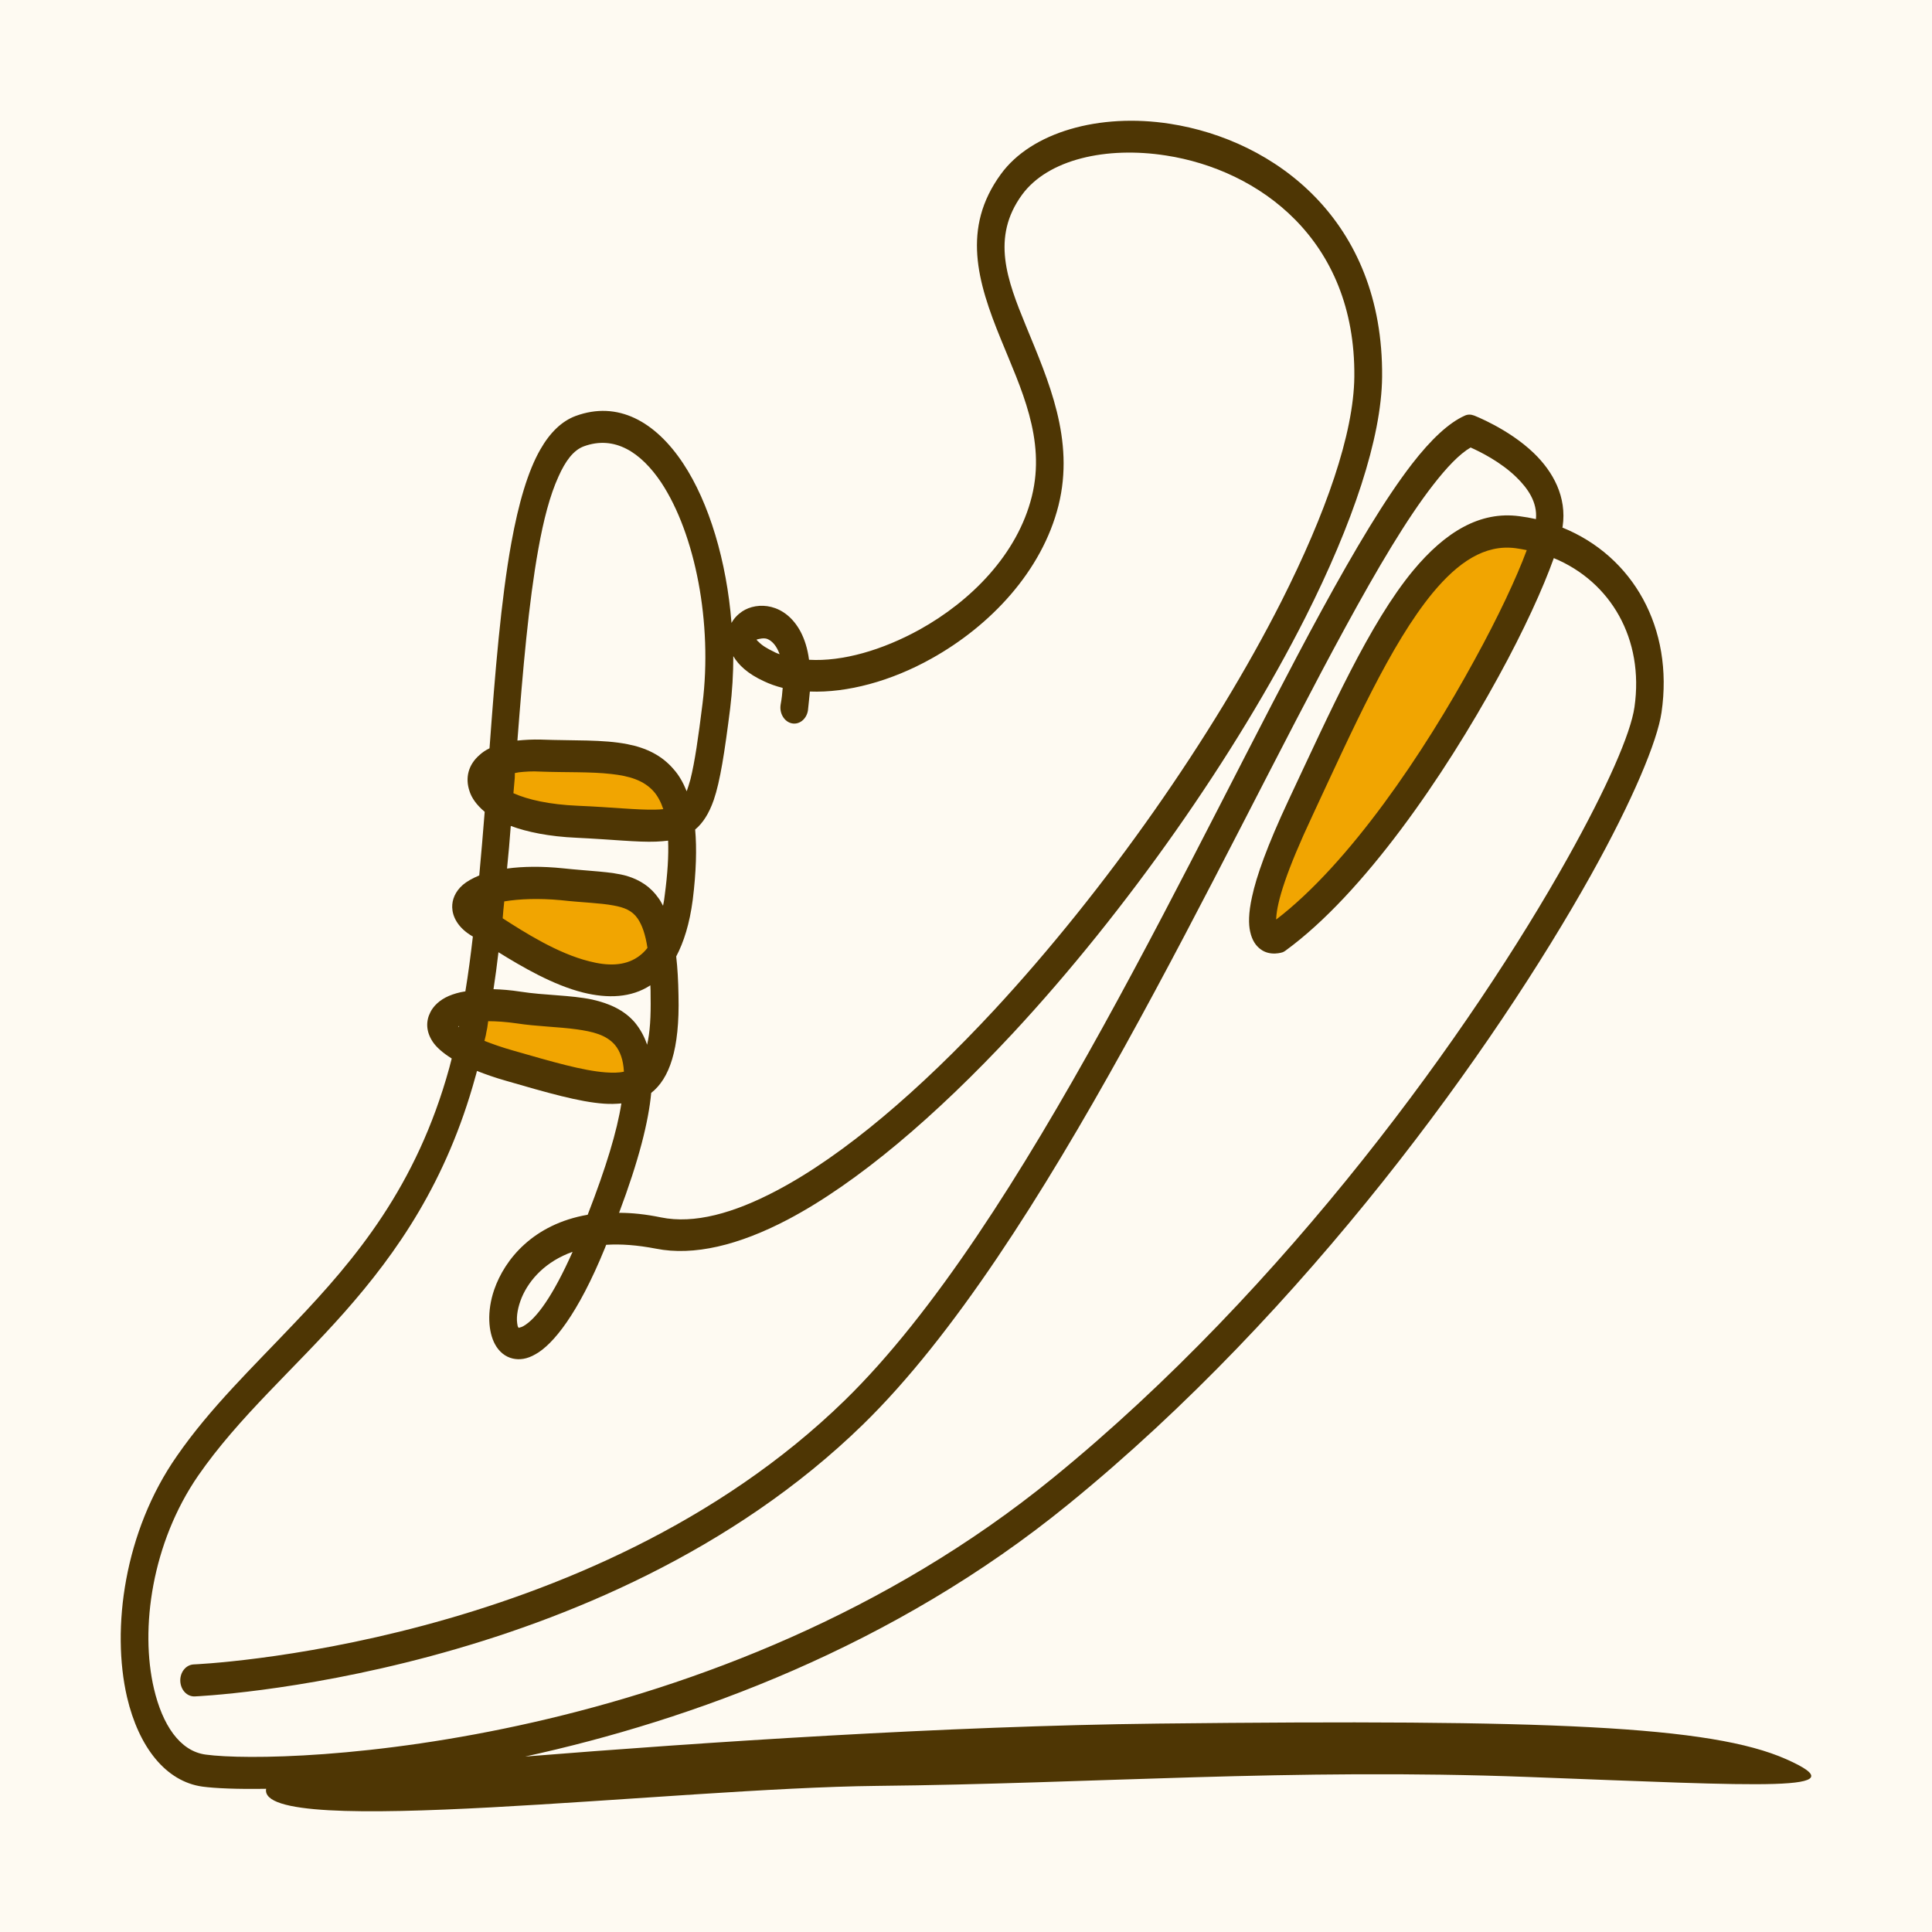 <svg width="16" height="16" viewBox="0 0 16 16" fill="none" xmlns="http://www.w3.org/2000/svg">
<rect width="16" height="16" fill="#FEFAF2"/>
<path d="M12.358 5.558L12.781 4.5H12.217L11.723 4.826L11.088 5.965L10.524 7.105L10.453 7.674H10.806L11.511 6.86L12.358 5.558Z" fill="#F1A501"/>
<path d="M5.233 8.977L4.668 8.895L3.963 8.733L3.822 8.488L4.245 8.326L5.092 8.488L5.233 8.733V8.977Z" fill="#F1A501"/>
<path d="M5.374 8.163L4.809 8.041L4.104 7.796L3.963 7.43L4.386 7.186L5.233 7.43L5.374 7.796V8.163Z" fill="#F1A501"/>
<path d="M5.585 6.779L5.092 6.86L4.175 6.616L3.963 6.454L4.245 6.291H4.951L5.515 6.454L5.585 6.779Z" fill="#F1A501"/>
<path fill-rule="evenodd" clip-rule="evenodd" d="M4.349 14.547C5.821 14.429 7.832 14.294 9.591 14.274C12.83 14.238 14.169 14.292 14.793 14.569C15.415 14.845 14.616 14.79 12.654 14.716C10.692 14.642 9.047 14.772 7.261 14.79C5.567 14.808 2.126 15.238 2.204 14.814C1.962 14.818 1.782 14.81 1.677 14.796C1.373 14.754 1.149 14.469 1.052 14.055C0.921 13.489 1.028 12.683 1.465 12.058C1.741 11.659 2.091 11.325 2.44 10.956C2.944 10.427 3.45 9.827 3.721 8.843C3.728 8.818 3.734 8.792 3.741 8.766C3.664 8.718 3.612 8.67 3.584 8.628C3.526 8.541 3.527 8.455 3.564 8.383C3.588 8.334 3.638 8.282 3.717 8.248C3.755 8.232 3.8 8.218 3.854 8.21C3.878 8.065 3.898 7.912 3.916 7.756C3.788 7.683 3.747 7.587 3.745 7.515C3.743 7.452 3.769 7.384 3.833 7.328C3.866 7.3 3.911 7.274 3.969 7.25C3.985 7.077 4 6.9 4.014 6.723C3.947 6.667 3.905 6.607 3.888 6.551C3.852 6.444 3.876 6.334 3.973 6.251C3.995 6.231 4.021 6.213 4.054 6.197C4.1 5.57 4.149 4.966 4.235 4.494C4.294 4.17 4.371 3.903 4.475 3.722C4.556 3.58 4.654 3.487 4.767 3.445C5.115 3.317 5.426 3.489 5.657 3.837C5.873 4.162 6.018 4.65 6.058 5.159C6.078 5.122 6.108 5.09 6.146 5.064C6.272 4.98 6.503 4.992 6.631 5.233C6.662 5.293 6.688 5.369 6.7 5.464C6.978 5.48 7.307 5.384 7.614 5.215C8.042 4.978 8.426 4.59 8.545 4.112C8.664 3.634 8.451 3.21 8.289 2.81C8.094 2.334 7.963 1.888 8.289 1.442C8.541 1.095 9.104 0.934 9.689 1.025C10.554 1.159 11.458 1.822 11.446 3.122C11.441 3.628 11.203 4.335 10.811 5.112C10.236 6.249 9.332 7.541 8.388 8.557C7.754 9.238 7.103 9.795 6.524 10.1C6.118 10.313 5.745 10.403 5.433 10.341C5.277 10.311 5.141 10.301 5.02 10.309L5.01 10.335C4.786 10.885 4.578 11.136 4.435 11.215C4.363 11.257 4.301 11.263 4.247 11.251C4.185 11.237 4.133 11.195 4.099 11.132C4.045 11.032 4.03 10.863 4.093 10.68C4.18 10.429 4.416 10.138 4.867 10.06C5.02 9.666 5.11 9.367 5.146 9.138C5.101 9.142 5.053 9.144 5.001 9.14C4.798 9.126 4.53 9.049 4.192 8.951C4.1 8.925 4.021 8.897 3.95 8.869C3.945 8.887 3.942 8.903 3.936 8.921C3.698 9.785 3.291 10.371 2.853 10.867C2.43 11.345 1.979 11.733 1.641 12.221C1.258 12.777 1.158 13.487 1.275 13.985C1.344 14.28 1.487 14.503 1.705 14.531C2.35 14.618 5.954 14.493 8.719 12.241C10.661 10.658 12.197 8.511 12.982 7.107C13.308 6.524 13.505 6.075 13.536 5.856C13.617 5.291 13.339 4.817 12.868 4.622C12.78 4.869 12.62 5.221 12.409 5.605C11.962 6.422 11.294 7.4 10.647 7.872C10.64 7.878 10.631 7.882 10.623 7.886C10.623 7.886 10.519 7.923 10.438 7.86C10.403 7.834 10.369 7.79 10.353 7.714C10.34 7.655 10.338 7.565 10.369 7.426C10.405 7.258 10.493 7.007 10.671 6.627C11.02 5.884 11.342 5.161 11.703 4.725C11.969 4.405 12.257 4.231 12.583 4.275C12.63 4.281 12.675 4.289 12.72 4.299C12.733 4.158 12.652 4.044 12.559 3.953C12.426 3.823 12.255 3.74 12.179 3.706C12.085 3.761 11.981 3.871 11.867 4.018C11.653 4.293 11.411 4.701 11.144 5.191C10.084 7.133 8.648 10.333 7.147 11.797C4.979 13.91 1.612 14.049 1.612 14.049C1.548 14.051 1.496 13.995 1.493 13.921C1.491 13.848 1.539 13.788 1.603 13.784C1.603 13.784 4.886 13.653 6.995 11.598C8.482 10.148 9.898 6.974 10.947 5.052C11.222 4.548 11.473 4.128 11.693 3.843C11.853 3.636 12 3.501 12.129 3.443C12.153 3.431 12.181 3.431 12.207 3.441C12.207 3.441 12.492 3.55 12.702 3.752C12.863 3.907 12.977 4.116 12.941 4.361L12.939 4.369C13.524 4.606 13.862 5.201 13.76 5.9C13.726 6.135 13.524 6.623 13.174 7.25C12.378 8.674 10.821 10.851 8.85 12.456C7.4 13.639 5.726 14.246 4.349 14.547ZM4.742 10.367C4.578 10.735 4.442 10.921 4.335 10.982C4.325 10.988 4.314 10.992 4.304 10.994C4.301 10.994 4.297 10.998 4.295 10.996C4.287 10.988 4.285 10.974 4.283 10.958C4.275 10.899 4.289 10.823 4.321 10.745C4.385 10.594 4.522 10.445 4.742 10.367ZM6.707 5.727C7.017 5.739 7.38 5.641 7.714 5.454C8.201 5.183 8.629 4.731 8.766 4.186C8.902 3.64 8.683 3.154 8.496 2.698C8.341 2.32 8.206 1.967 8.464 1.613C8.678 1.32 9.161 1.21 9.658 1.288C10.419 1.406 11.227 1.977 11.216 3.12C11.211 3.592 10.98 4.251 10.612 4.98C10.046 6.097 9.157 7.368 8.232 8.366C7.62 9.025 6.991 9.566 6.43 9.861C6.075 10.048 5.749 10.138 5.474 10.082C5.348 10.056 5.234 10.044 5.127 10.044C5.291 9.608 5.371 9.288 5.393 9.051C5.543 8.933 5.63 8.694 5.619 8.244C5.617 8.123 5.611 8.015 5.6 7.921C5.662 7.804 5.711 7.651 5.737 7.452C5.766 7.219 5.771 7.025 5.757 6.87C5.821 6.816 5.871 6.739 5.911 6.625C5.964 6.47 6.001 6.231 6.047 5.866C6.064 5.725 6.073 5.58 6.073 5.434C6.115 5.506 6.192 5.58 6.325 5.641C6.375 5.665 6.427 5.683 6.482 5.697C6.479 5.739 6.474 5.787 6.465 5.835C6.453 5.906 6.494 5.976 6.556 5.99C6.619 6.004 6.679 5.956 6.691 5.884C6.696 5.829 6.703 5.777 6.707 5.727ZM4.043 8.457C4.114 8.457 4.194 8.463 4.278 8.475C4.446 8.501 4.622 8.503 4.779 8.525C4.906 8.543 5.02 8.569 5.093 8.654C5.136 8.706 5.162 8.778 5.167 8.875C5.124 8.885 5.074 8.885 5.017 8.881C4.824 8.867 4.57 8.792 4.249 8.7C4.157 8.674 4.078 8.646 4.012 8.62L4.023 8.575C4.026 8.555 4.031 8.533 4.035 8.513L4.043 8.457ZM4.128 7.886C4.32 8.005 4.58 8.158 4.83 8.22C5.032 8.27 5.227 8.264 5.386 8.16C5.388 8.188 5.388 8.218 5.388 8.25C5.391 8.417 5.383 8.551 5.359 8.652C5.334 8.577 5.298 8.517 5.257 8.467C5.17 8.366 5.048 8.31 4.905 8.278C4.725 8.24 4.511 8.244 4.307 8.212C4.23 8.2 4.156 8.194 4.087 8.192C4.102 8.093 4.116 7.991 4.128 7.886ZM3.802 8.497L3.8 8.505L3.795 8.501L3.797 8.499L3.802 8.497ZM4.176 7.465C4.302 7.444 4.465 7.438 4.646 7.455C4.824 7.475 4.967 7.477 5.082 7.499C5.169 7.515 5.234 7.539 5.281 7.607C5.319 7.663 5.345 7.74 5.362 7.85C5.338 7.882 5.31 7.906 5.283 7.925C5.169 8.003 5.027 7.999 4.88 7.961C4.618 7.896 4.345 7.722 4.163 7.605C4.166 7.559 4.171 7.513 4.176 7.465ZM10.569 7.615C10.569 7.611 10.569 7.609 10.569 7.605C10.576 7.467 10.652 7.217 10.868 6.757C11.204 6.036 11.515 5.335 11.865 4.91C12.074 4.658 12.295 4.506 12.552 4.54C12.583 4.544 12.614 4.55 12.644 4.556C12.559 4.785 12.407 5.11 12.21 5.468C11.793 6.233 11.177 7.149 10.569 7.615ZM4.23 6.84C4.364 6.89 4.547 6.928 4.775 6.938C5.07 6.952 5.279 6.976 5.433 6.97C5.469 6.968 5.502 6.966 5.533 6.962C5.538 7.085 5.529 7.234 5.505 7.414C5.502 7.444 5.497 7.473 5.491 7.501C5.479 7.479 5.469 7.459 5.455 7.44C5.388 7.344 5.302 7.288 5.191 7.254C5.06 7.217 4.886 7.215 4.663 7.191C4.489 7.173 4.33 7.175 4.199 7.193C4.211 7.077 4.221 6.96 4.23 6.84ZM4.264 6.402C4.275 6.4 4.285 6.398 4.297 6.396C4.349 6.39 4.408 6.386 4.475 6.39C4.689 6.398 4.891 6.39 5.063 6.41C5.208 6.426 5.331 6.46 5.416 6.557C5.448 6.595 5.474 6.643 5.493 6.701C5.472 6.703 5.452 6.705 5.428 6.705C5.279 6.709 5.074 6.685 4.786 6.673C4.551 6.663 4.373 6.623 4.252 6.569L4.263 6.442L4.264 6.402ZM4.285 6.133C4.33 5.548 4.378 4.992 4.458 4.548C4.501 4.307 4.554 4.102 4.625 3.947C4.682 3.819 4.748 3.728 4.836 3.696C5.089 3.604 5.307 3.744 5.476 3.996C5.759 4.425 5.901 5.163 5.818 5.827C5.783 6.109 5.754 6.31 5.718 6.454C5.707 6.492 5.697 6.526 5.687 6.553C5.657 6.48 5.623 6.42 5.58 6.372C5.483 6.257 5.352 6.193 5.196 6.163C4.996 6.123 4.748 6.135 4.482 6.125C4.409 6.123 4.344 6.127 4.285 6.133ZM6.265 5.297C6.284 5.291 6.325 5.281 6.353 5.291C6.394 5.307 6.43 5.347 6.455 5.414L6.456 5.418C6.441 5.412 6.423 5.406 6.41 5.398C6.353 5.371 6.31 5.345 6.282 5.315C6.273 5.309 6.27 5.303 6.265 5.297Z" fill="#4E3604"/>
</svg>
